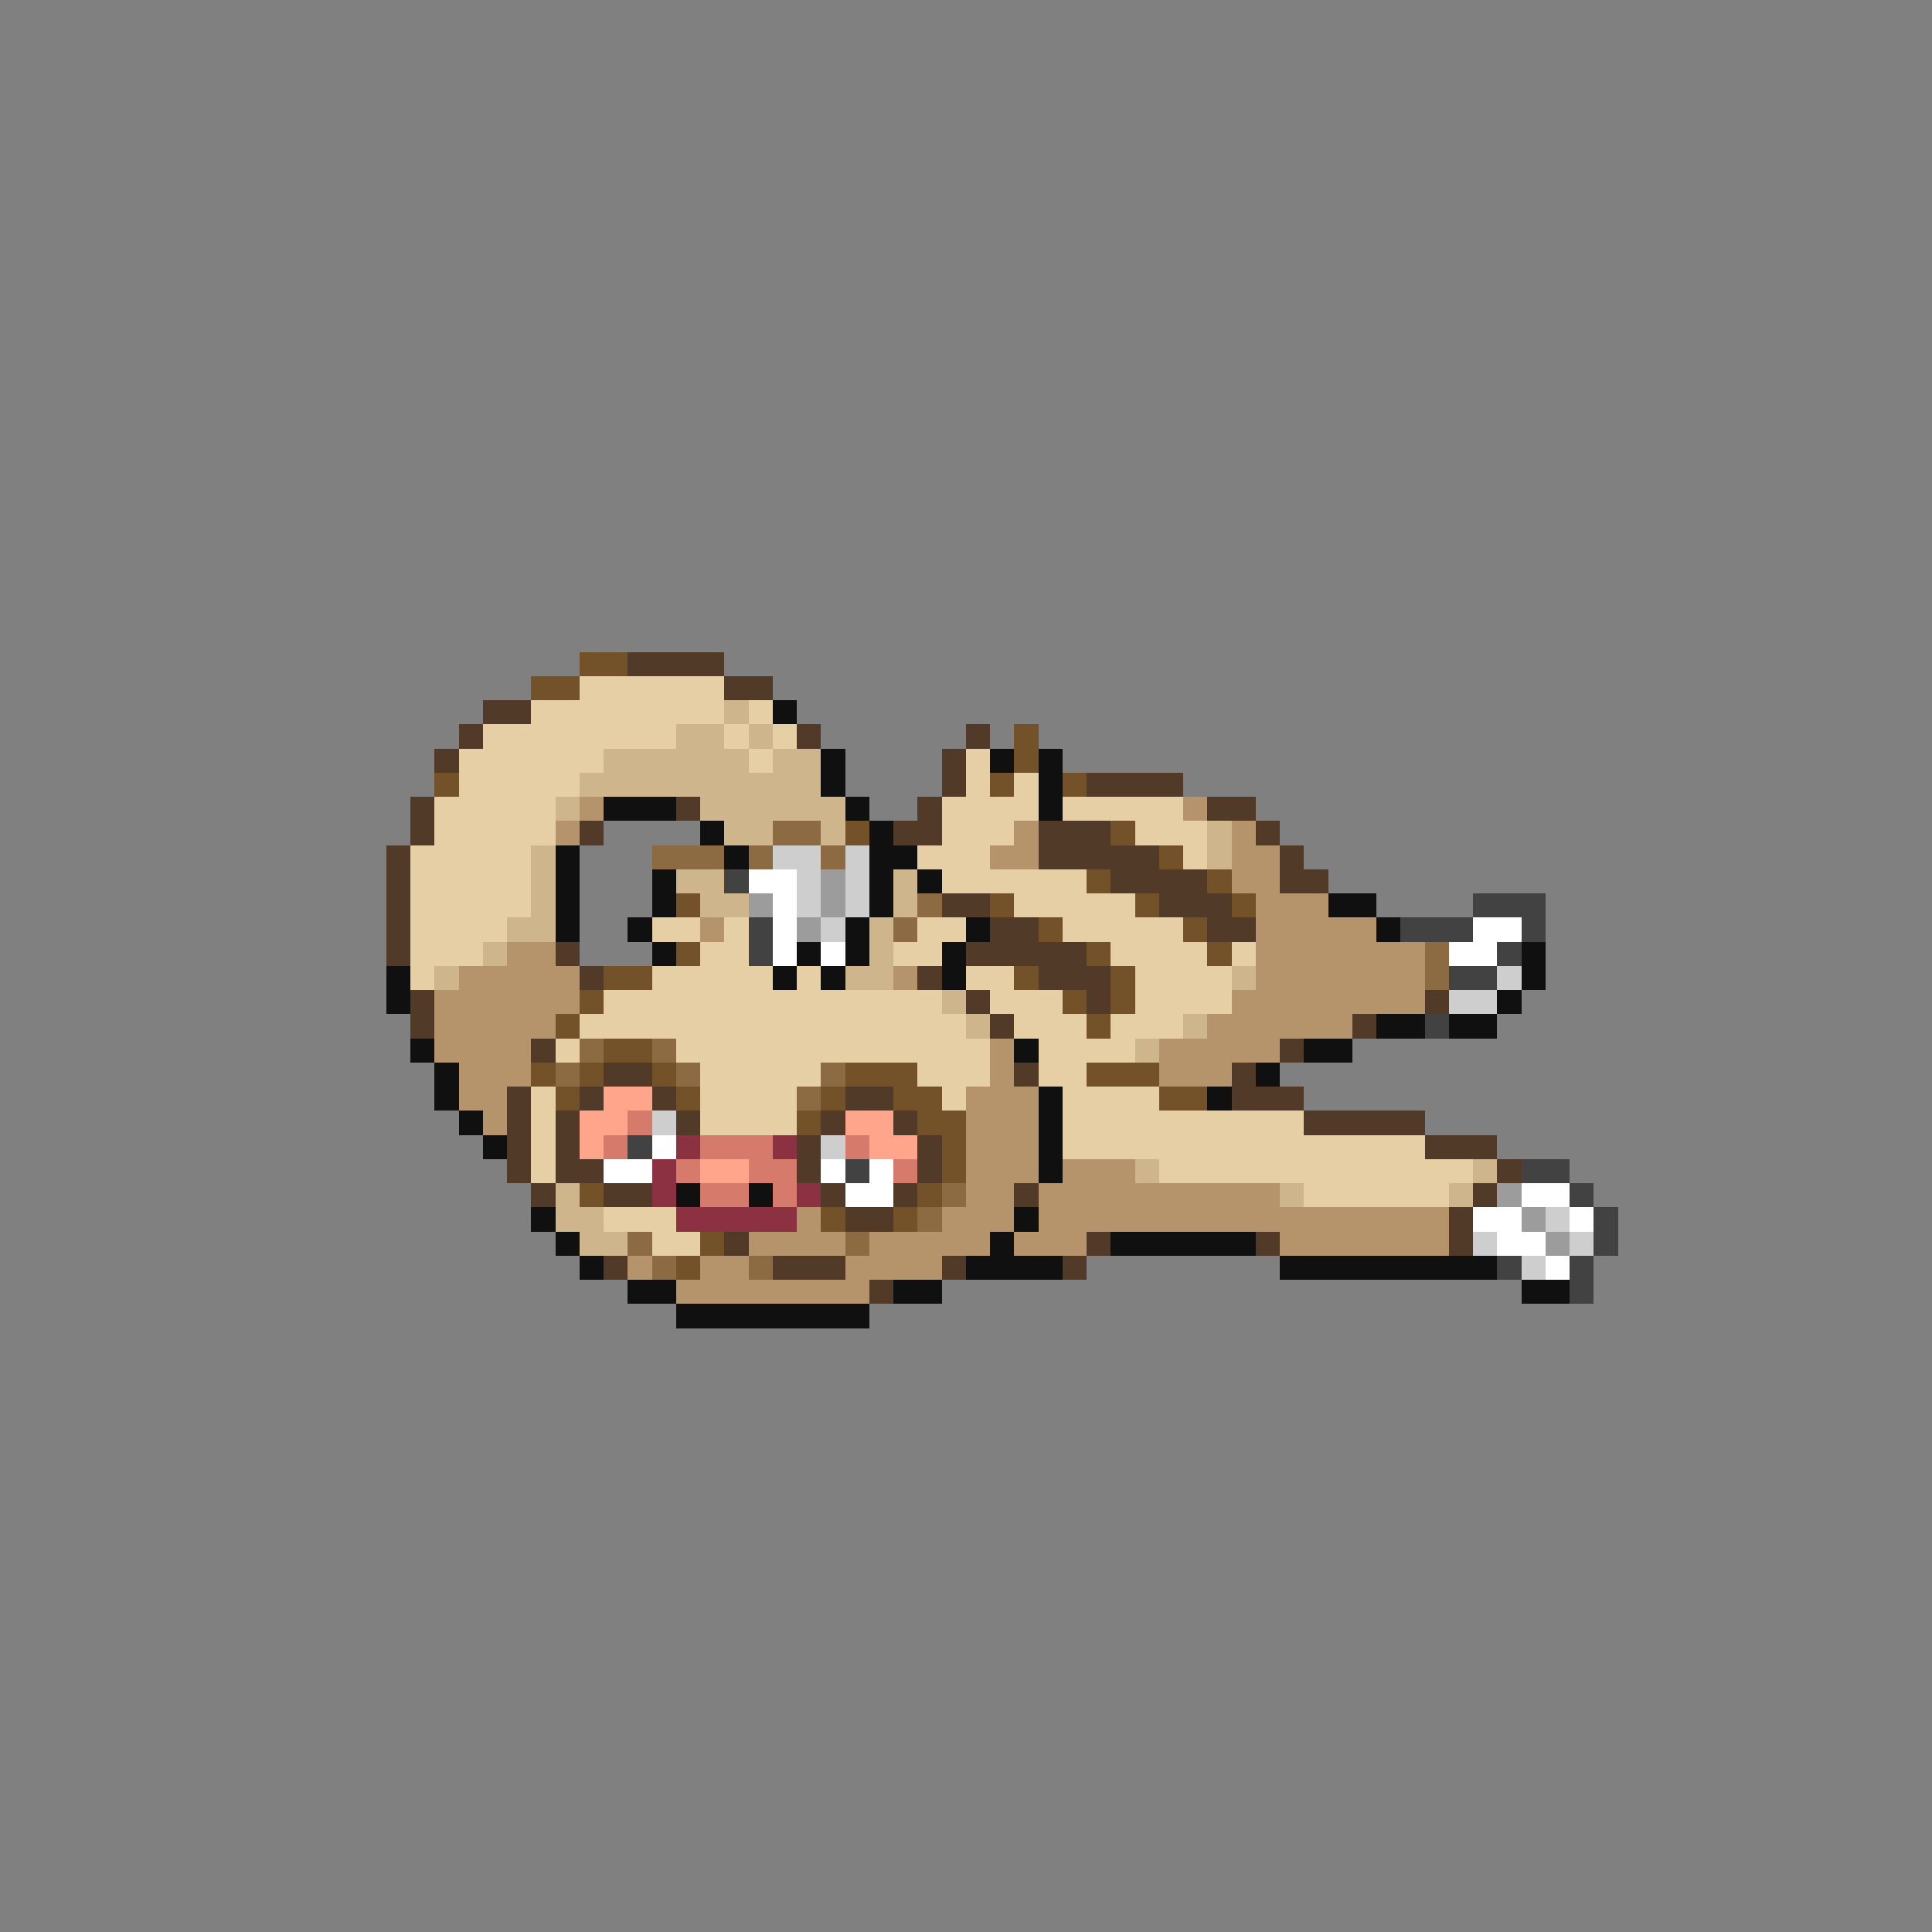<svg xmlns="http://www.w3.org/2000/svg" viewBox="0 -0.5 80 80" shape-rendering="crispEdges">
<rect x="0" y="-0.5" width="80" height="80" fill="#808080" stroke="none"/>
<path stroke="#735229" d="M24 27h2M22 28h2M42 30h1M42 31h1M18 32h1M41 32h1M44 32h1M35 34h1M46 34h1M48 35h1M45 36h1M50 36h1M28 37h1M41 37h1M47 37h1M51 37h1M43 38h1M49 38h1M28 39h1M45 39h1M50 39h1M25 40h2M42 40h1M46 40h1M24 41h1M44 41h1M46 41h1M23 42h1M45 42h1M25 43h2M22 44h1M24 44h1M27 44h1M35 44h3M45 44h3M23 45h1M28 45h1M34 45h1M37 45h2M48 45h2M33 46h1M38 46h2M39 47h1M39 48h1M24 49h1M38 49h1M34 50h1M37 50h1M29 51h1M28 52h1" />
<path stroke="#523a29" d="M26 27h4M30 28h2M20 29h2M19 30h1M33 30h1M40 30h1M18 31h1M39 31h1M39 32h1M45 32h4M17 33h1M28 33h1M38 33h1M50 33h2M17 34h1M24 34h1M37 34h2M43 34h3M52 34h1M16 35h1M43 35h5M53 35h1M16 36h1M46 36h4M53 36h2M16 37h1M39 37h2M48 37h3M16 38h1M41 38h2M50 38h2M16 39h1M23 39h1M40 39h5M24 40h1M38 40h1M43 40h3M17 41h1M40 41h1M45 41h1M59 41h1M17 42h1M41 42h1M56 42h1M22 43h1M53 43h1M25 44h2M42 44h1M51 44h1M21 45h1M24 45h1M27 45h1M35 45h2M51 45h3M21 46h1M23 46h1M28 46h1M34 46h1M37 46h1M54 46h5M21 47h1M23 47h1M33 47h1M38 47h1M59 47h3M21 48h1M23 48h2M33 48h1M38 48h1M62 48h1M22 49h1M25 49h2M34 49h1M37 49h1M42 49h1M61 49h1M35 50h2M60 50h1M30 51h1M45 51h1M52 51h1M60 51h1M25 52h1M32 52h3M39 52h1M44 52h1M36 53h1" />
<path stroke="#e6cea5" d="M24 28h6M22 29h8M31 29h1M20 30h8M30 30h1M32 30h1M19 31h6M31 31h1M40 31h1M19 32h5M40 32h1M42 32h1M18 33h5M39 33h4M44 33h5M18 34h5M39 34h3M47 34h3M17 35h5M38 35h3M49 35h1M17 36h5M39 36h6M17 37h5M42 37h5M17 38h4M27 38h2M30 38h1M38 38h2M44 38h5M17 39h3M29 39h2M37 39h2M46 39h4M51 39h1M17 40h1M27 40h5M33 40h1M40 40h2M47 40h4M25 41h14M41 41h3M47 41h4M24 42h16M42 42h3M46 42h3M23 43h1M28 43h13M43 43h4M29 44h5M38 44h3M43 44h2M22 45h1M29 45h4M39 45h1M44 45h4M22 46h1M29 46h4M44 46h10M22 47h1M44 47h15M22 48h1M48 48h13M54 49h6M25 50h3M27 51h2" />
<path stroke="#ceb58c" d="M30 29h1M28 30h2M31 30h1M25 31h6M32 31h2M24 32h10M23 33h1M29 33h6M30 34h2M34 34h1M50 34h1M22 35h1M50 35h1M22 36h1M28 36h2M37 36h1M22 37h1M29 37h2M37 37h1M21 38h2M36 38h1M20 39h1M36 39h1M18 40h1M35 40h2M51 40h1M39 41h1M40 42h1M49 42h1M47 43h1M47 48h1M61 48h1M23 49h1M53 49h1M60 49h1M23 50h2M24 51h2" />
<path stroke="#101010" d="M32 29h1M34 31h1M41 31h1M43 31h1M34 32h1M43 32h1M25 33h3M35 33h1M43 33h1M29 34h1M36 34h1M23 35h1M30 35h1M36 35h2M23 36h1M27 36h1M36 36h1M38 36h1M23 37h1M27 37h1M36 37h1M55 37h2M23 38h1M26 38h1M35 38h1M40 38h1M57 38h1M27 39h1M33 39h1M35 39h1M39 39h1M63 39h1M16 40h1M32 40h1M34 40h1M39 40h1M63 40h1M16 41h1M62 41h1M57 42h2M60 42h2M17 43h1M42 43h1M54 43h2M18 44h1M52 44h1M18 45h1M43 45h1M50 45h1M19 46h1M43 46h1M20 47h1M43 47h1M43 48h1M28 49h1M31 49h1M22 50h1M42 50h1M23 51h1M41 51h1M46 51h6M24 52h1M40 52h4M53 52h9M26 53h2M37 53h2M63 53h2M28 54h8" />
<path stroke="#b5946b" d="M24 33h1M49 33h1M23 34h1M42 34h1M51 34h1M41 35h2M51 35h2M51 36h2M52 37h3M29 38h1M52 38h5M21 39h2M52 39h7M19 40h5M37 40h1M52 40h7M18 41h6M51 41h8M18 42h5M50 42h6M18 43h4M41 43h1M48 43h5M19 44h3M41 44h1M48 44h3M19 45h2M40 45h3M20 46h1M40 46h3M40 47h3M40 48h3M44 48h3M40 49h2M43 49h10M33 50h1M39 50h3M43 50h17M31 51h4M36 51h5M42 51h3M53 51h7M26 52h1M29 52h2M35 52h4M28 53h8" />
<path stroke="#8c6b42" d="M32 34h2M27 35h3M31 35h1M34 35h1M38 37h1M37 38h1M59 39h1M59 40h1M24 43h1M27 43h1M23 44h1M28 44h1M34 44h1M33 45h1M39 49h1M38 50h1M26 51h1M35 51h1M27 52h1M31 52h1" />
<path stroke="#cecece" d="M32 35h2M35 35h1M33 36h1M35 36h1M33 37h1M35 37h1M34 38h1M62 40h1M60 41h2M27 46h1M34 47h1M64 50h1M61 51h1M65 51h1M63 52h1" />
<path stroke="#424242" d="M30 36h1M61 37h3M31 38h1M58 38h3M63 38h1M31 39h1M62 39h1M60 40h2M59 42h1M26 47h1M35 48h1M63 48h2M65 49h1M66 50h1M66 51h1M62 52h1M65 52h1M65 53h1" />
<path stroke="#ffffff" d="M31 36h2M32 37h1M32 38h1M61 38h2M32 39h1M34 39h1M60 39h2M27 47h1M25 48h2M34 48h1M36 48h1M35 49h2M63 49h2M61 50h2M65 50h1M62 51h2M64 52h1" />
<path stroke="#9c9c9c" d="M34 36h1M31 37h1M34 37h1M33 38h1M62 49h1M63 50h1M64 51h1" />
<path stroke="#ffa58c" d="M25 45h2M24 46h2M35 46h2M24 47h1M36 47h2M29 48h2" />
<path stroke="#d67b6b" d="M26 46h1M25 47h1M29 47h3M35 47h1M28 48h1M31 48h2M37 48h1M29 49h2M32 49h1" />
<path stroke="#8c3142" d="M28 47h1M32 47h1M27 48h1M27 49h1M33 49h1M28 50h5" />
</svg>
